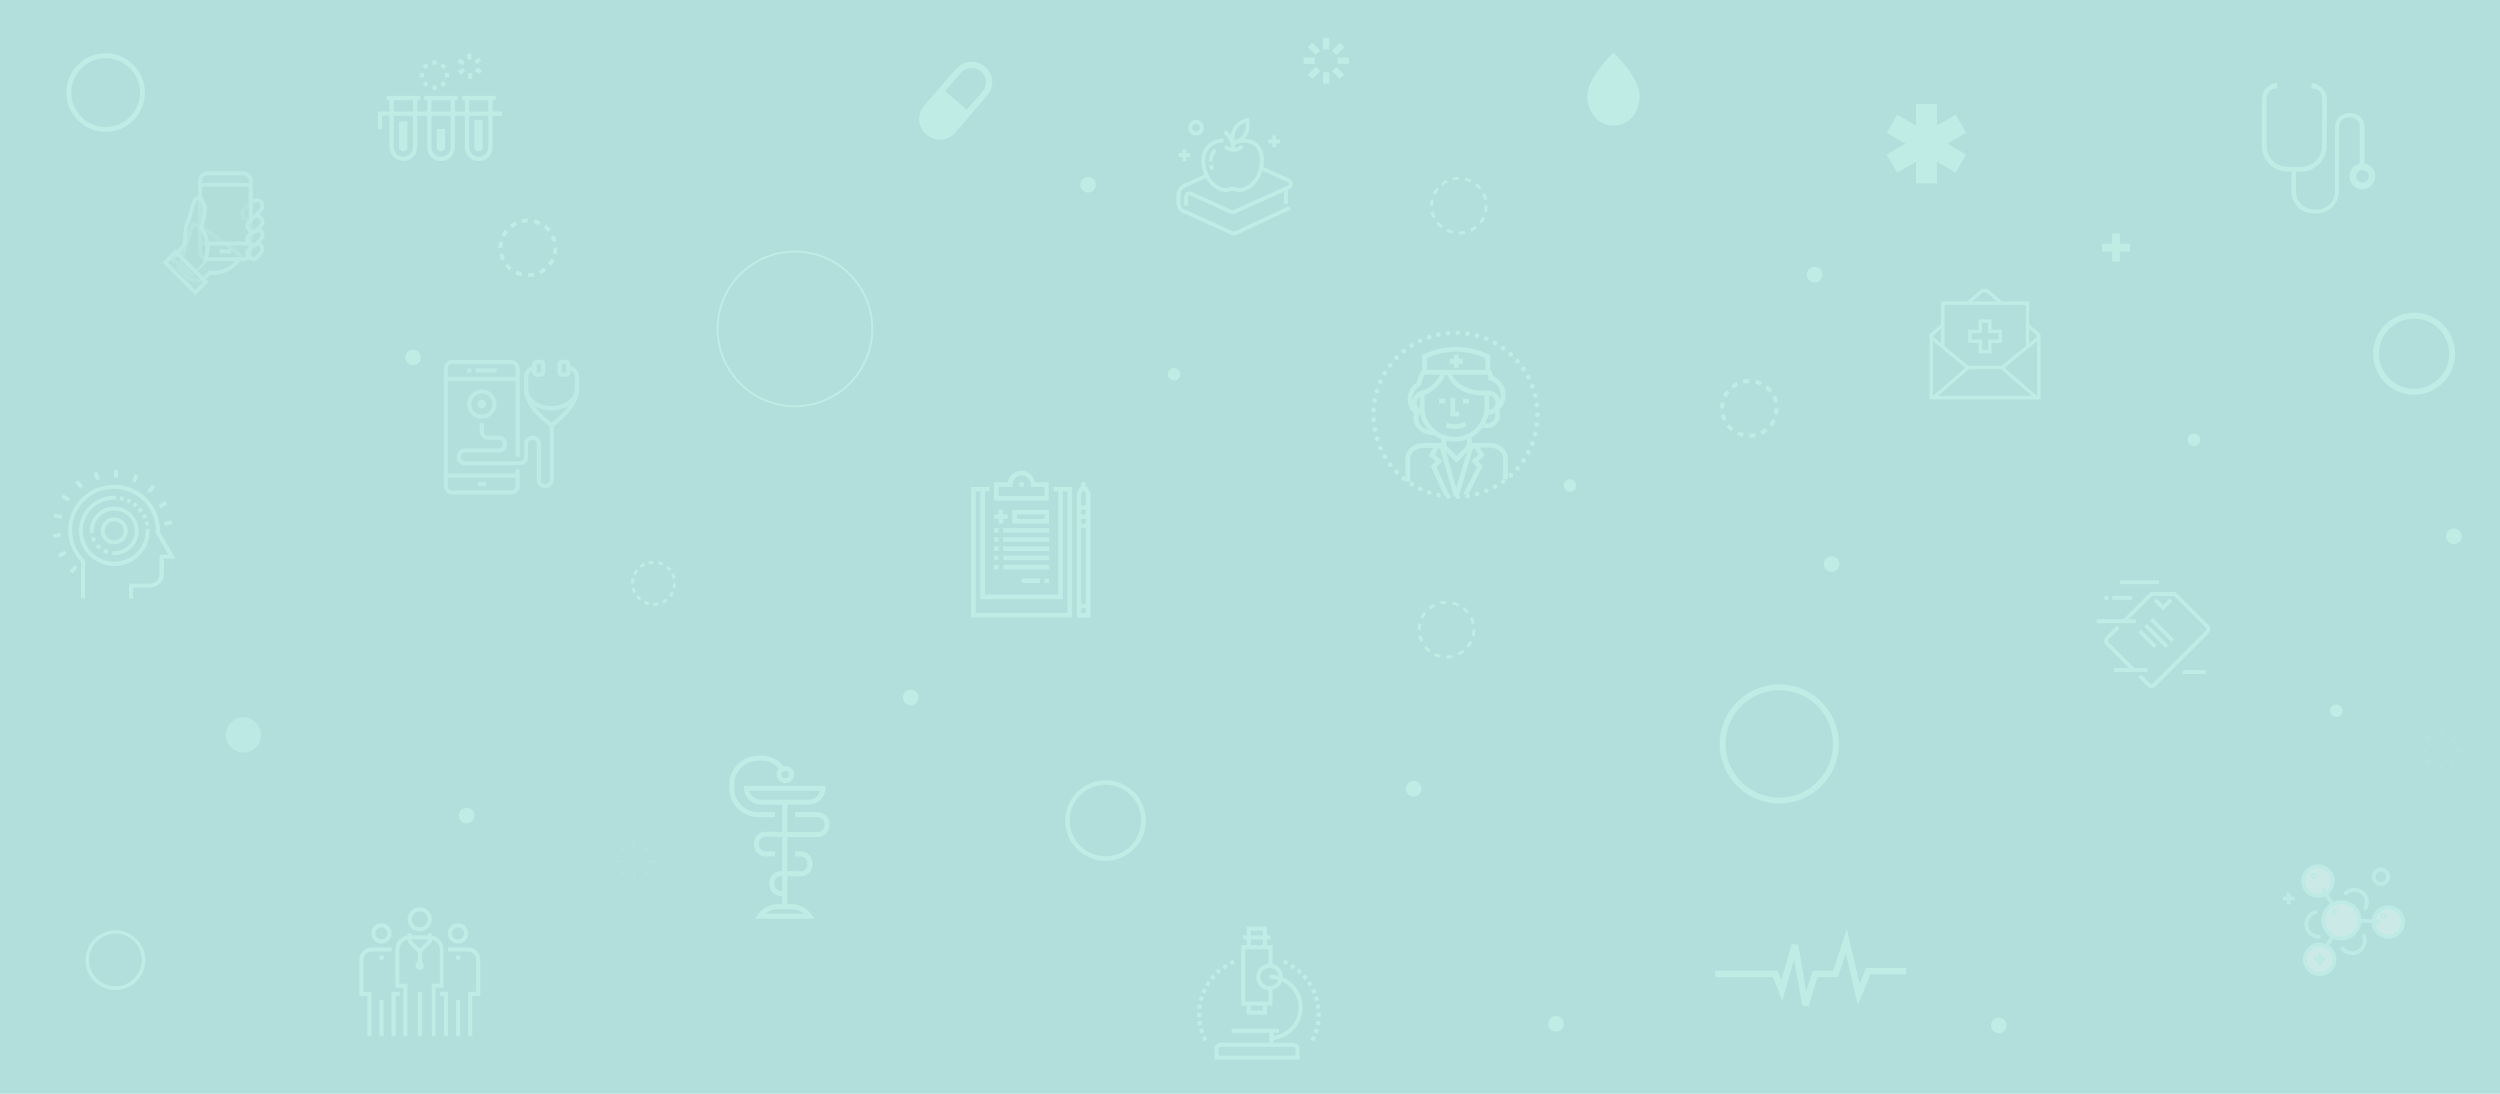 <?xml version="1.0" encoding="utf-8"?>
<!-- Generator: Adobe Illustrator 21.0.2, SVG Export Plug-In . SVG Version: 6.00 Build 0)  -->
<svg version="1.1" id="Layer_1" xmlns="http://www.w3.org/2000/svg" xmlns:xlink="http://www.w3.org/1999/xlink" x="0px" y="0px"
	 viewBox="0 0 1280 560" style="enable-background:new 0 0 1280 560;" xml:space="preserve">
<style type="text/css">
	.st0{fill:none;}
	.st1{fill:#B2DFDB;}
	.st2{fill:#D4FFF8;}
	.st3{fill:url(#);}
	.st4{fill:none;stroke:url(#);stroke-width:2.352;}
	.st5{fill:none;stroke:url(#);stroke-width:2.352;stroke-linejoin:bevel;}
	.st6{opacity:0.4;}
	.st7{fill:none;stroke:#D4FFF8;stroke-width:2.567;}
	.st8{fill:none;stroke:#D4FFF8;stroke-width:2.435;}
	.st9{fill:none;stroke:#D4FFF8;stroke-width:2.435;stroke-linecap:round;stroke-dasharray:0,4.978;}
	.st10{opacity:0.33;}
	.st11{opacity:0.4;fill:#D4FFF8;enable-background:new    ;}
	.st12{opacity:0.3;fill:#D4FFF8;}
	.st13{opacity:0.4;fill:none;stroke:#D4FFF8;}
	.st14{fill:none;stroke:#D4FFF8;stroke-width:1.75;stroke-linejoin:round;}
	.st15{fill:none;stroke:#D4FFF8;stroke-width:1.75;}
	.st16{fill:none;stroke:#D4FFF8;stroke-width:2;stroke-miterlimit:10;}
	.st17{fill:#FFFFFF;stroke:#D4FFF8;stroke-miterlimit:10;}
	.st18{fill:none;stroke:#D4FFF8;stroke-width:2;stroke-linecap:round;stroke-miterlimit:10;}
	.st19{fill:#FFFFFF;stroke:#000000;stroke-miterlimit:10;}
	.st20{fill:none;stroke:#D4FFF8;stroke-miterlimit:10;}
	.st21{opacity:0.3;}
	.st22{fill:url(#SVGID_1_);stroke:#D4FFF8;stroke-miterlimit:10;}
	.st23{fill:url(#SVGID_2_);stroke:#D4FFF8;stroke-width:2;stroke-miterlimit:10;}
	.st24{fill:url(#SVGID_3_);stroke:#D4FFF8;stroke-miterlimit:10;}
	.st25{fill:url(#SVGID_4_);stroke:#D4FFF8;stroke-width:2;stroke-miterlimit:10;}
	.st26{fill:url(#SVGID_5_);stroke:#D4FFF8;stroke-miterlimit:10;}
	.st27{fill:url(#SVGID_6_);stroke:#D4FFF8;stroke-width:2;stroke-miterlimit:10;}
	.st28{fill:url(#SVGID_7_);stroke:#D4FFF8;stroke-miterlimit:10;}
	.st29{fill:url(#SVGID_8_);stroke:#D4FFF8;stroke-width:2;stroke-miterlimit:10;}
	.st30{fill:url(#SVGID_9_);stroke:#D4FFF8;stroke-miterlimit:10;}
	.st31{fill:url(#SVGID_10_);stroke:#D4FFF8;stroke-width:2;stroke-miterlimit:10;}
	.st32{fill:url(#SVGID_11_);stroke:#D4FFF8;stroke-miterlimit:10;}
	.st33{fill:url(#SVGID_12_);stroke:#D4FFF8;stroke-width:2;stroke-miterlimit:10;}
	.st34{fill:url(#SVGID_13_);stroke:#D4FFF8;stroke-miterlimit:10;}
	.st35{fill:url(#SVGID_14_);stroke:#D4FFF8;stroke-width:2;stroke-miterlimit:10;}
	.st36{fill:url(#SVGID_15_);stroke:#D4FFF8;stroke-miterlimit:10;}
	.st37{fill:url(#SVGID_16_);stroke:#D4FFF8;stroke-width:2;stroke-miterlimit:10;}
	.st38{fill:url(#SVGID_17_);stroke:#D4FFF8;stroke-miterlimit:10;}
	.st39{fill:url(#SVGID_18_);stroke:#D4FFF8;stroke-width:2;stroke-miterlimit:10;}
	.st40{fill:url(#SVGID_19_);stroke:#D4FFF8;stroke-width:2;stroke-miterlimit:10;}
</style>
<pattern  y="560" width="57" height="57" patternUnits="userSpaceOnUse" id="New_Pattern_Swatch_10" viewBox="0 -57 57 57" style="overflow:visible;">
	<g>
		<rect y="-57" class="st0" width="57" height="57"/>
		<g>
			<rect y="-57" class="st0" width="57" height="57"/>
			<rect y="-57" class="st1" width="57" height="57"/>
		</g>
	</g>
</pattern>
<g id="Layer_1_1_">
	<rect class="st1" width="1281.1" height="560"/>
	<g class="st6">
		<g>
			<g>
				<polygon class="st2" points="548.9,316.2 497.2,316.2 497.2,249.3 506.6,249.3 506.6,251.6 499.6,251.6 499.6,313.8 
					546.5,313.8 546.5,251.6 539.5,251.6 539.5,249.3 548.9,249.3 				"/>
			</g>
			<g>
				<path class="st2" d="M537.1,256.3h-28.2v-9.4h7.1c0.6-3.3,3.5-5.9,6.9-5.9c3.5,0,6.4,2.5,6.9,5.9h7.1v9.4H537.1z M511.3,254
					h23.5v-4.7h-7v-1.2c0-2.6-2.1-4.7-4.7-4.7c-2.6,0-4.7,2.1-4.7,4.7v1.2h-7L511.3,254L511.3,254z"/>
			</g>
			<g>
				<rect x="521.9" y="246.9" class="st2" width="2.3" height="2.3"/>
			</g>
			<g>
				<polygon class="st2" points="544.2,306.8 501.9,306.8 501.9,250.4 504.3,250.4 504.3,304.4 541.8,304.4 541.8,250.4 
					544.2,250.4 				"/>
			</g>
			<g>
				<g>
					<rect x="511.3" y="261" class="st2" width="2.3" height="7"/>
				</g>
				<g>
					<rect x="509" y="263.4" class="st2" width="7" height="2.3"/>
				</g>
			</g>
			<g>
				<g>
					<rect x="509" y="270.4" class="st2" width="2.3" height="2.3"/>
				</g>
				<g>
					<rect x="513.7" y="270.4" class="st2" width="23.5" height="2.3"/>
				</g>
				<g>
					<rect x="509" y="275.1" class="st2" width="2.3" height="2.3"/>
				</g>
				<g>
					<rect x="513.7" y="275.1" class="st2" width="23.5" height="2.3"/>
				</g>
				<g>
					<rect x="509" y="279.8" class="st2" width="2.3" height="2.3"/>
				</g>
				<g>
					<rect x="513.7" y="279.8" class="st2" width="23.5" height="2.3"/>
				</g>
				<g>
					<rect x="509" y="284.5" class="st2" width="2.3" height="2.3"/>
				</g>
				<g>
					<rect x="513.7" y="284.5" class="st2" width="23.5" height="2.3"/>
				</g>
				<g>
					<rect x="509" y="289.2" class="st2" width="2.3" height="2.3"/>
				</g>
				<g>
					<rect x="513.7" y="289.2" class="st2" width="23.5" height="2.3"/>
				</g>
			</g>
			<g>
				<rect x="534.8" y="296.2" class="st2" width="2.3" height="2.3"/>
			</g>
			<g>
				<rect x="523.1" y="296.2" class="st2" width="9.4" height="2.3"/>
			</g>
			<g>
				<path class="st2" d="M537.1,268.1h-18.8v-7h18.8V268.1z M520.7,265.7h14.1v-2.3h-14.1V265.7z"/>
			</g>
		</g>
		<g>
			<g>
				<path class="st2" d="M558.3,316.2h-7v-63.7l1.6-3.2h3.8l1.6,3.2V316.2z M553.6,313.8h2.3V253l-0.7-1.5h-0.9l-0.7,1.5
					L553.6,313.8L553.6,313.8z"/>
			</g>
			<g>
				<rect x="553.6" y="246.9" class="st2" width="2.3" height="3.5"/>
			</g>
			<g>
				<rect x="552.4" y="258.7" class="st2" width="4.7" height="2.3"/>
			</g>
			<g>
				<rect x="552.4" y="263.4" class="st2" width="4.7" height="2.3"/>
			</g>
			<g>
				<rect x="552.4" y="268.1" class="st2" width="4.7" height="2.3"/>
			</g>
			<g>
				<rect x="552.4" y="309.1" class="st2" width="4.7" height="2.3"/>
			</g>
		</g>
	</g>
	<g class="st6">
		<path class="st7" d="M407.1,437.2h2.9c2.6,0,4.7,2.1,4.7,4.7v0.8c0,2.6-2.1,4.7-4.7,4.7h-5.5"/>
		<path class="st7" d="M396.8,437.2H392c-2.6,0-4.7-2.1-4.7-4.7v-0.7c0-2.6,2.1-4.7,4.7-4.7h5.5"/>
		<path class="st7" d="M396.8,417.1h-8.5c-7.5,0-13.6-6-13.6-13.4v-2.2c0-7.4,6.1-13.3,13.6-13.3h1.3"/>
		<path class="st7" d="M389.7,388.1h-0.1c4.5,0,8.6,2.2,11,5.6"/>
		<line class="st7" x1="401.8" y1="464.5" x2="401.8" y2="411"/>
		<path class="st7" d="M382.2,403.6c0.1,3.9,3.3,7.1,7.2,7.1h24.8c3.9,0,7-3.1,7.2-7.1H382.2z"/>
		<path class="st7" d="M402,457.5h-2.1c-2.6,0-4.7-2.1-4.7-4.7V452c0-2.6,2.1-4.7,4.7-4.7h5.5"/>
		<path class="st7" d="M407.1,417.1h11.5c2.6,0,4.8,2.1,4.8,4.7v0.8c0,2.6-2.1,4.7-4.8,4.7H396"/>
		<ellipse class="st7" cx="402.1" cy="396.6" rx="3.2" ry="3.1"/>
		<path class="st7" d="M389,469.1h25.6c-2.1-2.9-5.6-4.9-9.5-4.9h-6.6C394.6,464.1,391.1,466.1,389,469.1z"/>
	</g>
	<g class="st6">
		<g>
			<path class="st8" d="M752.6,228H763c4.3,0,7.8,3.1,7.8,6.8v10.6"/>
			<path class="st8" d="M720.8,246.5v-11.6c0-3.8,3.5-6.8,7.8-6.8H739"/>
			<polyline class="st8" points="752.3,223.2 752.3,228.4 745.8,235.3 739.2,228.4 739.2,223.2 			"/>
			<path class="st8" d="M729.2,189.8c-1.4,2-2.3,4.3-2.8,6.8c-2.7,1.6-4.5,4.5-4.5,7.7c0,2.9,1.4,5.5,3.6,7.1
				c-0.4,0.8-0.6,1.8-0.6,2.7c0,4.1,4,7.5,8.9,7.5c0.4,0,0.8,0,1.2-0.1"/>
			<path class="st8" d="M758.8,217.4c0.8,0.4,1.6,0.6,2.5,0.6c3,0,5.5-2.4,5.5-5.4c0-1.2-0.1-2.1-0.8-3c2.3-1.6,3.6-4.5,3.6-7.5
				c0-3.9-2.6-7.3-6.2-8.5c0.1-0.2-0.3-2.2-1.3-3.8"/>
			<path class="st8" d="M760.2,201.5c0.5-0.2,1.1-0.3,1.7-0.3c2.8,0,5,2.2,5,5s-2.3,5-5,5"/>
			<path class="st8" d="M729.2,211.2c-2.8,0-5-2.2-5-5s2.3-5,5-5"/>
			<path class="st8" d="M761.3,200.9v7.6c0,9-7.4,16.4-16.6,16.4l0,0c-9.1,0-16.6-7.3-16.6-16.4v-7.6"/>
			<path class="st8" d="M740.5,217.6c3.3,1.3,6.9,1,9.9-0.5"/>
			<path class="st8" d="M739.2,190.6c-1.4,4-4.3,7.5-8.4,9.6c-1.1,0.6-1.9,0.9-3.2,1.4"/>
			<path class="st8" d="M761.5,201.3c-7.1,0.4-15.8-1.9-19.2-9.2l-0.8-1.8"/>
			<line class="st8" x1="740" y1="205.4" x2="736.8" y2="205.4"/>
			<line class="st8" x1="752.1" y1="205.4" x2="749" y2="205.4"/>
			<polyline class="st8" points="747.1,212 743.8,212 743.8,203.7 			"/>
			<path class="st8" d="M761.7,190.6c-10.8,0-21.5,0-32.3,0c0-2.7,0-5.3,0-8c10.2-5,22.1-5,32.3,0
				C761.7,185.3,761.7,188,761.7,190.6z"/>
			<g>
				<g>
					<line class="st8" x1="745.6" y1="181.6" x2="745.6" y2="188.3"/>
					<line class="st8" x1="749" y1="185" x2="742.2" y2="185"/>
				</g>
			</g>
			<g>
				<polyline class="st8" points="745.6,254.1 738.2,228.4 735.8,228.4 733.1,233 736.7,236.1 734,238.9 740.7,253.5 				"/>
				<polyline class="st8" points="745.6,254.1 753.3,228.4 755.8,228.4 758.6,233 755,236.1 757.7,238.9 750.3,253.5 				"/>
			</g>
		</g>
		<g>
			<circle class="st9" cx="745.2" cy="212.4" r="42"/>
		</g>
	</g>
	<g class="st10">
		<g>
			<rect x="244.6" y="246.7" class="st2" width="4.3" height="2.2"/>
		</g>
		<g>
			<rect x="239.2" y="188.6" class="st2" width="2.2" height="2.2"/>
		</g>
		<g>
			<rect x="243.5" y="188.6" class="st2" width="10.8" height="2.2"/>
		</g>
		<g>
			<rect x="228.4" y="192.9" class="st2" width="36.6" height="2.2"/>
		</g>
		<g>
			<rect x="228.4" y="242.4" class="st2" width="36.6" height="2.2"/>
		</g>
		<g>
			<path class="st2" d="M261.8,253.2h-30.2c-2.4,0-4.3-1.9-4.3-4.3v-60.3c0-2.4,1.9-4.3,4.3-4.3h30.2c2.4,0,4.3,1.9,4.3,4.3v45.3
				h-2.2v-45.3c0-1.2-1-2.2-2.2-2.2h-30.2c-1.2,0-2.2,1-2.2,2.2v60.3c0,1.2,1,2.2,2.2,2.2h30.2c1.2,0,2.2-1,2.2-2.2v-8.6h2.2v8.6
				C266.1,251.3,264.2,253.2,261.8,253.2z"/>
		</g>
		<g>
			<path class="st2" d="M282.3,218.7c-0.2,0-0.4-0.1-0.6-0.2c-0.5-0.4-13.4-9.1-13.4-19.2v-6.5c0-3,2.4-5.4,5.4-5.4v2.2
				c-1.8,0-3.2,1.4-3.2,3.2v6.5c0,7.9,9.4,15.2,11.9,17c2.5-1.8,11.9-9.1,11.9-17v-6.5c0-1.8-1.4-3.2-3.2-3.2v-2.2
				c3,0,5.4,2.4,5.4,5.4v6.5c0,10.2-12.9,18.8-13.4,19.2C282.7,218.7,282.5,218.7,282.3,218.7z"/>
		</g>
		<g>
			<path class="st2" d="M276.9,192.9h-2.2c-1.2,0-2.2-1-2.2-2.2v-4.3c0-1.2,1-2.2,2.2-2.2h2.2c1.2,0,2.2,1,2.2,2.2v4.3
				C279.1,191.9,278.1,192.9,276.9,192.9z M274.8,186.4v4.3h2.2v-4.3H274.8z"/>
		</g>
		<g>
			<path class="st2" d="M289.8,192.9h-2.2c-1.2,0-2.2-1-2.2-2.2v-4.3c0-1.2,1-2.2,2.2-2.2h2.2c1.2,0,2.2,1,2.2,2.2v4.3
				C292,191.9,291,192.9,289.8,192.9z M287.7,186.4v4.3h2.2v-4.3H287.7z"/>
		</g>
		<g>
			<path class="st2" d="M282.3,210.1c-7.7,0-14-4.8-14-10.8h2.2c0,4.8,5.3,8.6,11.9,8.6c6.5,0,11.9-3.9,11.9-8.6h2.2
				C296.3,205.3,290,210.1,282.3,210.1z"/>
		</g>
		<g>
			<g>
				<path class="st2" d="M246.7,214.4c-4.2,0-7.5-3.4-7.5-7.5s3.4-7.5,7.5-7.5c4.2,0,7.5,3.4,7.5,7.5S250.9,214.4,246.7,214.4z
					 M246.7,201.5c-3,0-5.4,2.4-5.4,5.4s2.4,5.4,5.4,5.4s5.4-2.4,5.4-5.4S249.7,201.5,246.7,201.5z"/>
			</g>
			<g>
				<circle class="st2" cx="246.7" cy="206.9" r="2.2"/>
			</g>
		</g>
		<g>
			<path class="st2" d="M279.1,250c-2.4,0-4.3-1.9-4.3-4.3v-18.3c0-1.2-1-2.2-2.2-2.2c-1.2,0-2.2,1-2.2,2.2v6.5
				c0,2.4-1.9,4.3-4.3,4.3h-28c-2.4,0-4.3-1.9-4.3-4.3c0-2.4,1.9-4.3,4.3-4.3h17.2c1.2,0,2.2-1,2.2-2.2s-1-2.2-2.2-2.2h-5.4
				c-2.4,0-4.3-1.9-4.3-4.3v-4.3h2.2v4.3c0,1.2,1,2.2,2.2,2.2h5.4c2.4,0,4.3,1.9,4.3,4.3c0,2.4-1.9,4.3-4.3,4.3h-17.2
				c-1.2,0-2.2,1-2.2,2.2s1,2.2,2.2,2.2h28c1.2,0,2.2-1,2.2-2.2v-6.5c0-2.4,1.9-4.3,4.3-4.3s4.3,1.9,4.3,4.3v18.3
				c0,1.2,1,2.2,2.2,2.2c1.2,0,2.2-1,2.2-2.2v-28h2.2v28C283.4,248,281.4,250,279.1,250z"/>
		</g>
	</g>
	<rect x="1257.3" y="384" class="st11" width="2.8" height="0.2"/>
	<circle class="st12" cx="124.6" cy="376.3" r="9"/>
	<circle class="st13" cx="407" cy="168.4" r="39.6"/>
	<rect x="1239.9" y="384" class="st11" width="2.8" height="0.2"/>
	<rect x="1249.9" y="374" class="st11" width="0.2" height="2.8"/>
	<rect x="1249.9" y="391.5" class="st11" width="0.2" height="2.8"/>
	
		<rect x="1256" y="389" transform="matrix(0.707 -0.707 0.707 0.707 91.88 1002.518)" class="st11" width="0.2" height="2.8"/>
	
		<rect x="1243.7" y="376.6" transform="matrix(0.707 -0.707 0.707 0.707 97.03 990.194)" class="st11" width="0.2" height="2.8"/>
	
		<rect x="1254.8" y="377.9" transform="matrix(0.707 -0.707 0.707 0.707 100.724 999.162)" class="st11" width="2.8" height="0.2"/>
	
		<rect x="1242.3" y="390.2" transform="matrix(0.707 -0.707 0.707 0.707 88.24 993.604)" class="st11" width="2.8" height="0.2"/>
	<rect x="684.8" y="29.5" class="st11" width="5.8" height="3.2"/>
	<rect x="667.4" y="29.5" class="st11" width="5.8" height="3.2"/>
	<rect x="677.4" y="19.5" class="st11" width="3.2" height="5.8"/>
	<rect x="677.4" y="37" class="st11" width="3.2" height="5.8"/>
	<polygon class="st11" points="682,36.4 686,40.5 688.3,38.2 684.3,34.2 	"/>
	<polygon class="st11" points="669.6,24.1 673.7,28.2 676,25.9 671.9,21.8 	"/>
	<polygon class="st11" points="688.3,24.1 686,21.8 682,25.9 684.3,28.2 	"/>
	<polygon class="st11" points="669.6,38.2 671.9,40.5 676,36.4 673.7,34.2 	"/>
	<path class="st11" d="M911,350.4c-16.8,0-30.5,13.7-30.5,30.5s13.7,30.5,30.5,30.5s30.5-13.7,30.5-30.5S927.8,350.4,911,350.4z
		 M911,408.4c-15.2,0-27.5-12.3-27.5-27.5s12.3-27.5,27.5-27.5s27.5,12.3,27.5,27.5S926.1,408.4,911,408.4z"/>
	<path class="st11" d="M54.1,67.5c11.1,0,20.1-9,20.1-20.1s-9-20.1-20.1-20.1C43,27.2,34,36.3,34,47.4S43,67.5,54.1,67.5z
		 M54.1,29.8c9.7,0,17.6,7.9,17.6,17.6S63.8,65,54.1,65s-17.6-7.9-17.6-17.6S44.4,29.8,54.1,29.8z"/>
	<path class="st11" d="M1236,160.1c-11.6,0-21,9.4-21,21s9.4,21,21,21s21-9.4,21-21S1247.6,160.1,1236,160.1z M1236,199.1
		c-9.9,0-18-8.1-18-18s8.1-18,18-18s18,8.1,18,18S1245.9,199.1,1236,199.1z"/>
	<path class="st11" d="M566,399.5c-11.4,0-20.6,9.3-20.6,20.7c0,11.4,9.3,20.6,20.6,20.6c11.4,0,20.7-9.3,20.7-20.6
		C586.7,408.7,577.4,399.5,566,399.5z M566,438.4c-10.1,0-18.3-8.2-18.3-18.3s8.2-18.3,18.3-18.3s18.3,8.2,18.3,18.3
		S576.1,438.4,566,438.4z"/>
	<path class="st11" d="M59.1,476.3c-8.4,0-15.3,6.8-15.3,15.3s6.8,15.3,15.3,15.3c8.4,0,15.3-6.8,15.3-15.3S67.5,476.3,59.1,476.3z
		 M59.1,505c-7.4,0-13.5-6.1-13.5-13.5s6-13.5,13.5-13.5s13.5,6.1,13.5,13.5S66.5,505,59.1,505z"/>
	<g>
		<path class="st11" d="M736.6,113.5l-1.2,1c0.7,0.9,1.5,1.6,2.3,2.3l1-1.2C738,115,737.3,114.3,736.6,113.5z"/>
		<path class="st11" d="M740.6,118.6c1,0.5,2.1,0.8,3.1,1.1l0.3-1.5c-1-0.2-1.9-0.5-2.8-1L740.6,118.6z"/>
		<path class="st11" d="M743.6,90.9l0.4,1.5c1-0.2,1.9-0.3,2.9-0.3v-1.6C745.8,90.5,744.7,90.6,743.6,90.9z"/>
		<path class="st11" d="M732.2,105.3L732.2,105.3h1.6c0-1,0.1-2,0.3-2.9l-1.5-0.3C732.3,103.1,732.2,104.2,732.2,105.3z"/>
		<path class="st11" d="M732.5,108.6c0.2,1.1,0.6,2.1,1.1,3.1l1.4-0.7c-0.4-0.9-0.8-1.8-1-2.8L732.5,108.6z"/>
		<path class="st11" d="M736.6,97.1l-1.2-1c-0.7,0.9-1.3,1.8-1.8,2.8l1.4,0.7C735.5,98.7,736,97.9,736.6,97.1z"/>
		<path class="st11" d="M740.5,92c-1,0.5-1.9,1.1-2.8,1.8l1,1.2c0.8-0.6,1.6-1.2,2.5-1.6L740.5,92z"/>
		<path class="st11" d="M761.4,102c-0.2-1.1-0.6-2.1-1.1-3.1l-1.4,0.7c0.4,0.9,0.8,1.8,1,2.8L761.4,102z"/>
		<path class="st11" d="M759.8,108.2l1.5,0.4c0.2-1.1,0.4-2.2,0.4-3.3v-0.1l-1.6,0.1C760.2,106.3,760,107.3,759.8,108.2z"/>
		<path class="st11" d="M747,118.5v1.6c1.1,0,2.2-0.1,3.3-0.4l-0.4-1.5C748.9,118.4,748,118.5,747,118.5z"/>
		<path class="st11" d="M757.3,113.5l1.2,1c0.7-0.9,1.3-1.8,1.8-2.8l-1.4-0.7C758.4,111.9,757.9,112.8,757.3,113.5z"/>
		<path class="st11" d="M750.2,90.9l-0.3,1.5c1,0.2,1.9,0.5,2.8,1l0.7-1.4C752.3,91.5,751.3,91.1,750.2,90.9z"/>
		<path class="st11" d="M756.1,93.7l-1,1.2c0.8,0.6,1.5,1.3,2.1,2.1l1.2-1C757.8,95.2,757,94.4,756.1,93.7z"/>
		<path class="st11" d="M752.7,117.2l0.7,1.4c1-0.5,1.9-1.1,2.8-1.8l-1-1.2C754.4,116.2,753.6,116.8,752.7,117.2z"/>
	</g>
	<g>
		<path class="st11" d="M910.3,205.7c-0.3-1.1-0.6-2.2-1.1-3.2l-1.8,0.9c0.4,0.9,0.8,1.8,1,2.7L910.3,205.7z"/>
		<path class="st11" d="M885.5,217.2l-1.6,1.2c0.7,0.9,1.5,1.7,2.4,2.4l1.2-1.6C886.8,218.6,886.1,217.9,885.5,217.2z"/>
		<path class="st11" d="M905.8,217.2l1.6,1.2c0.7-0.9,1.3-1.8,1.8-2.8l-1.8-0.9C907,215.6,906.4,216.4,905.8,217.2z"/>
		<path class="st11" d="M890,197.4l-0.9-1.8c-1,0.5-2,1.1-2.8,1.8l1.3,1.6C888.3,198.3,889.1,197.8,890,197.4z"/>
		<path class="st11" d="M905,197.3l-1.2,1.6c0.8,0.6,1.5,1.3,2.1,2.1l1.6-1.3C906.6,198.8,905.8,198,905,197.3z"/>
		<path class="st11" d="M880.7,209.1L880.7,209.1h2c0-1,0.1-1.9,0.3-2.9l-2-0.4C880.8,206.8,880.7,208,880.7,209.1z"/>
		<path class="st11" d="M883,212l-1.9,0.4c0.3,1.1,0.6,2.2,1.1,3.2l1.8-0.9C883.5,213.9,883.2,212.9,883,212z"/>
		<path class="st11" d="M899,194.4l-0.4,2c0.9,0.2,1.9,0.5,2.7,1l0.9-1.8C901.1,195.1,900,194.7,899,194.4z"/>
		<path class="st11" d="M889.2,222.6c1,0.5,2.1,0.9,3.2,1.1l0.4-2c-0.9-0.2-1.9-0.5-2.7-1L889.2,222.6z"/>
		<path class="st11" d="M895.7,222.1v2c1.1,0,2.2-0.1,3.3-0.4l-0.4-2C897.6,222,896.7,222.1,895.7,222.1z"/>
		<path class="st11" d="M892.3,194.5l0.4,1.9c0.9-0.2,1.9-0.3,2.9-0.3v-2C894.5,194.1,893.4,194.2,892.3,194.5z"/>
		<path class="st11" d="M901.3,220.8l0.9,1.8c1-0.5,2-1.1,2.8-1.8l-1.2-1.6C903,219.8,902.2,220.4,901.3,220.8z"/>
		<path class="st11" d="M885.5,201l-1.6-1.2c-0.7,0.9-1.3,1.8-1.8,2.8l1.8,0.9C884.4,202.6,884.9,201.8,885.5,201z"/>
		<path class="st11" d="M908.3,212l2,0.4c0.2-1.1,0.4-2.2,0.4-3.3V209l-2,0.1C908.7,210,908.5,211,908.3,212z"/>
	</g>
	<g>
		<path class="st11" d="M345.9,296c-0.2-0.8-0.5-1.7-0.8-2.5l-1.4,0.7c0.3,0.7,0.6,1.4,0.8,2.1L345.9,296z"/>
		<path class="st11" d="M326.8,304.9l-1.2,0.9c0.5,0.7,1.2,1.3,1.8,1.8l0.9-1.2C327.8,306,327.3,305.4,326.8,304.9z"/>
		<path class="st11" d="M342.4,304.9l1.2,0.9c0.5-0.7,1-1.4,1.4-2.2l-1.4-0.7C343.3,303.6,342.9,304.3,342.4,304.9z"/>
		<path class="st11" d="M330.3,289.6l-0.7-1.4c-0.8,0.4-1.5,0.8-2.2,1.4l1,1.2C328.9,290.3,329.6,289.9,330.3,289.6z"/>
		<path class="st11" d="M341.8,289.6l-0.9,1.2c0.6,0.5,1.2,1,1.6,1.6l1.2-1C343,290.7,342.4,290.1,341.8,289.6z"/>
		<path class="st11" d="M323.1,298.6L323.1,298.6h1.5c0-0.8,0.1-1.5,0.2-2.2l-1.5-0.3C323.2,296.9,323.1,297.8,323.1,298.6z"/>
		<path class="st11" d="M324.9,300.9l-1.5,0.3c0.2,0.8,0.5,1.7,0.8,2.5l1.4-0.7C325.3,302.3,325,301.6,324.9,300.9z"/>
		<path class="st11" d="M337.2,287.3l-0.3,1.5c0.7,0.2,1.5,0.4,2.1,0.8l0.7-1.4C338.8,287.9,338,287.6,337.2,287.3z"/>
		<path class="st11" d="M329.6,309c0.8,0.4,1.6,0.7,2.5,0.8l0.3-1.5c-0.7-0.2-1.5-0.4-2.1-0.8L329.6,309z"/>
		<path class="st11" d="M334.6,308.7v1.5c0.8,0,1.7-0.1,2.5-0.3l-0.3-1.5C336.1,308.6,335.4,308.7,334.6,308.7z"/>
		<path class="st11" d="M332,287.4l0.3,1.5c0.7-0.2,1.5-0.2,2.2-0.2v-1.5C333.7,287.1,332.9,287.2,332,287.4z"/>
		<path class="st11" d="M339,307.7l0.7,1.4c0.8-0.4,1.5-0.8,2.2-1.4l-0.9-1.2C340.3,306.9,339.6,307.3,339,307.7z"/>
		<path class="st11" d="M326.8,292.4l-1.2-0.9c-0.5,0.7-1,1.4-1.4,2.2l1.4,0.7C325.9,293.6,326.3,293,326.8,292.4z"/>
		<path class="st11" d="M344.3,300.9l1.5,0.3c0.2-0.8,0.3-1.7,0.3-2.5v-0.1l-1.5,0.1C344.7,299.3,344.5,300.1,344.3,300.9z"/>
	</g>
	<path class="st11" d="M749.8,310.8l-1,1.2c0.8,0.6,1.5,1.3,2.1,2.1l1.2-1C751.4,312.3,750.6,311.5,749.8,310.8z"/>
	<path class="st11" d="M753.5,325.3l1.5,0.4c0.2-1.1,0.4-2.2,0.4-3.3v-0.1l-1.6,0.1C753.8,323.4,753.7,324.4,753.5,325.3z"/>
	<path class="st11" d="M750.9,330.6l1.2,1c0.7-0.9,1.3-1.8,1.8-2.8l-1.4-0.7C752.1,329,751.5,329.9,750.9,330.6z"/>
	<path class="st11" d="M727.7,319.5l-1.5-0.3c-0.2,1.1-0.4,2.2-0.4,3.3l0,0h1.6C727.4,321.4,727.5,320.4,727.7,319.5z"/>
	<path class="st11" d="M730.2,314.2l-1.2-1c-0.7,0.9-1.3,1.8-1.8,2.8l1.4,0.7C729.1,315.8,729.6,315,730.2,314.2z"/>
	<path class="st11" d="M734.8,310.5l-0.7-1.4c-1,0.5-1.9,1.1-2.8,1.8l1,1.2C733.1,311.5,733.9,311,734.8,310.5z"/>
	<path class="st11" d="M755,319.1c-0.2-1.1-0.6-2.1-1.1-3.1l-1.4,0.7c0.4,0.9,0.8,1.8,1,2.8L755,319.1z"/>
	<path class="st11" d="M740.6,335.6v1.6c1.1,0,2.2-0.1,3.3-0.4l-0.4-1.5C742.6,335.5,741.6,335.6,740.6,335.6z"/>
	<path class="st11" d="M730.3,330.7l-1.2,1c0.7,0.9,1.5,1.6,2.3,2.3l1-1.2C731.6,332.1,730.9,331.4,730.3,330.7z"/>
	<path class="st11" d="M746.3,334.3l0.7,1.4c1-0.5,1.9-1.1,2.8-1.8l-1-1.2C748,333.3,747.2,333.9,746.3,334.3z"/>
	<path class="st11" d="M734.2,335.7c1,0.5,2,0.8,3.1,1.1l0.3-1.5c-1-0.2-1.9-0.5-2.8-1L734.2,335.7z"/>
	<path class="st11" d="M737.3,308l0.4,1.5c1-0.2,1.9-0.3,2.9-0.3v-1.6C739.4,307.6,738.3,307.8,737.3,308z"/>
	<path class="st11" d="M743.8,308l-0.3,1.5c1,0.2,1.9,0.5,2.8,1l0.7-1.4C746,308.6,744.9,308.2,743.8,308z"/>
	<path class="st11" d="M726.2,325.7c0.2,1.1,0.6,2.1,1.1,3.1l1.4-0.7c-0.4-0.9-0.8-1.8-1-2.8L726.2,325.7z"/>
	<g>
		<path class="st11" d="M260.1,135l-1.6,1.2c0.7,0.9,1.5,1.7,2.4,2.4l1.2-1.6C261.4,136.5,260.8,135.8,260.1,135z"/>
		<path class="st11" d="M270.3,139.9v2c1.1,0,2.2-0.1,3.3-0.4l-0.4-2C272.3,139.8,271.3,139.9,270.3,139.9z"/>
		<path class="st11" d="M263.8,140.4c1,0.5,2.1,0.9,3.2,1.1l0.4-2c-0.9-0.2-1.9-0.5-2.7-1L263.8,140.4z"/>
		<path class="st11" d="M257.6,129.8l-1.9,0.4c0.3,1.1,0.6,2.2,1.1,3.2l1.8-0.9C258.2,131.7,257.8,130.8,257.6,129.8z"/>
		<path class="st11" d="M266.9,112.3l0.4,1.9c0.9-0.2,1.9-0.3,2.9-0.3v-2C269.1,111.9,268,112,266.9,112.3z"/>
		<path class="st11" d="M262.2,116.8c0.8-0.6,1.6-1.1,2.5-1.6l-0.9-1.8c-1,0.5-2,1.1-2.8,1.8L262.2,116.8z"/>
		<path class="st11" d="M275.9,138.6l0.9,1.8c1-0.5,2-1.1,2.8-1.8l-1.2-1.6C277.6,137.7,276.8,138.2,275.9,138.6z"/>
		<path class="st11" d="M258.6,121.3c0.4-0.9,0.9-1.7,1.5-2.5l-1.6-1.2c-0.7,0.9-1.3,1.8-1.8,2.8L258.6,121.3z"/>
		<path class="st11" d="M257.6,124l-2-0.4c-0.2,1.1-0.4,2.2-0.4,3.3l0,0h2C257.3,125.9,257.4,125,257.6,124z"/>
		<path class="st11" d="M273.6,112.3l-0.4,2c0.9,0.2,1.9,0.5,2.7,1l0.9-1.8C275.7,112.9,274.7,112.5,273.6,112.3z"/>
		<path class="st11" d="M279.6,115.1l-1.2,1.6c0.8,0.6,1.5,1.3,2.1,2l1.6-1.3C281.3,116.6,280.5,115.8,279.6,115.1z"/>
		<path class="st11" d="M283,129.8l2,0.4c0.2-1.1,0.4-2.2,0.4-3.3v-0.1l-2,0.1C283.3,127.9,283.2,128.8,283,129.8z"/>
		<path class="st11" d="M284.9,123.5c-0.3-1.1-0.6-2.2-1.1-3.2l-1.8,0.9c0.4,0.9,0.8,1.8,1,2.7L284.9,123.5z"/>
		<path class="st11" d="M280.5,135l1.6,1.2c0.7-0.9,1.3-1.8,1.8-2.8l-1.8-0.9C281.6,133.4,281.1,134.2,280.5,135z"/>
	</g>
	<circle class="st11" cx="1196.2" cy="363.9" r="3.2"/>
	<circle class="st11" cx="803.8" cy="248.6" r="3.2"/>
	<circle class="st11" cx="1123.3" cy="225.2" r="3.2"/>
	<circle class="st11" cx="601.1" cy="191.6" r="3.2"/>
	<circle class="st11" cx="1023.4" cy="525" r="4"/>
	<circle class="st11" cx="1256.4" cy="274.6" r="4"/>
	<circle class="st11" cx="929.1" cy="140.6" r="4"/>
	<circle class="st11" cx="557.1" cy="94.6" r="4"/>
	<circle class="st11" cx="723.8" cy="403.8" r="4"/>
	<circle class="st11" cx="211.5" cy="183" r="4"/>
	<circle class="st11" cx="937.8" cy="288.8" r="4"/>
	<circle class="st11" cx="466.3" cy="357.1" r="4"/>
	<circle class="st11" cx="796.7" cy="524.2" r="4"/>
	<circle class="st11" cx="238.9" cy="417.6" r="4"/>
	<rect x="332.4" y="441" class="st11" width="2.8" height="0.2"/>
	<rect x="314.9" y="441" class="st11" width="2.8" height="0.2"/>
	<rect x="324.9" y="431" class="st11" width="0.2" height="2.8"/>
	<rect x="324.9" y="448.4" class="st11" width="0.2" height="2.8"/>
	
		<rect x="331.1" y="445.9" transform="matrix(0.707 -0.707 0.707 0.707 -219.256 365.22)" class="st11" width="0.2" height="2.8"/>
	
		<rect x="318.7" y="433.5" transform="matrix(0.707 -0.707 0.707 0.707 -214.167 352.82)" class="st11" width="0.2" height="2.8"/>
	
		<rect x="329.8" y="434.8" transform="matrix(0.707 -0.707 0.707 0.707 -210.482 361.483)" class="st11" width="2.8" height="0.2"/>
	
		<rect x="317.5" y="447" transform="matrix(0.707 -0.707 0.707 0.707 -222.78 356.354)" class="st11" width="2.8" height="0.2"/>
	<g>
		<path class="st11" d="M206.5,77.5c1.2,0,2.1-1,2.1-2.1V62.1h-4.3v13.3C204.3,76.5,205.3,77.5,206.5,77.5z"/>
		<path class="st11" d="M225.8,77.5c1.2,0,2.1-1,2.1-2.1V66h-4.3v9.4C223.6,76.5,224.6,77.5,225.8,77.5z"/>
		<path class="st11" d="M252.2,75.4V59.3h4.8v-2.2h-4.8v-5.8h1.5v-2.2h-17.2v2.2h1.5v5.8h-5.1v-5.8h1.5v-2.2h-17.2v2.2h1.5v5.8h-5.1
			v-5.8h1.5v-2.2h-17.2v2.2h1.5v5.8h-5.9v9.1h2.2v-7h3.7v16.1c0,3.9,3.2,7.1,7.1,7.1s7.1-3.2,7.1-7.1v-16h5.1v16.1
			c0,3.9,3.2,7.1,7.1,7.1s7.1-3.2,7.1-7.1V59.3h5.1v16.1c0,3.9,3.2,7.1,7.1,7.1C249,82.5,252.2,79.3,252.2,75.4z M211.4,75.4
			c0,2.7-2.2,4.9-4.9,4.9s-4.9-2.2-4.9-4.9V59.3h9.8L211.4,75.4L211.4,75.4z M211.4,57.1h-9.8v-5.8h9.8V57.1z M230.7,75.4
			c0,2.7-2.2,4.9-4.9,4.9s-4.9-2.2-4.9-4.9V59.3h9.8L230.7,75.4L230.7,75.4z M230.7,57.1h-9.8v-5.8h9.8V57.1z M240.2,51.3h9.8v5.8
			h-9.8V51.3z M240.2,75.4V59.3h9.8v16.1c0,2.7-2.2,4.9-4.9,4.9C242.4,80.3,240.2,78.1,240.2,75.4z"/>
		<path class="st11" d="M247.2,75.4v-14h-4.3v14c0,1.2,1,2.1,2.1,2.1C246.3,77.5,247.2,76.5,247.2,75.4z"/>
		<g>
			<rect x="239.2" y="27.5" class="st11" width="2.2" height="3"/>
			<rect x="235" y="30.2" transform="matrix(0.5 -0.866 0.866 0.5 90.631 220.329)" class="st11" width="2.2" height="3"/>
			
				<rect x="234.8" y="35.5" transform="matrix(0.866 -0.5 0.5 0.866 13.332 122.975)" class="st11" width="3" height="2.2"/>
			<rect x="239.6" y="37.4" class="st11" width="2.2" height="3"/>
			
				<rect x="243.8" y="34.7" transform="matrix(0.5 -0.866 0.866 0.5 91.133 230.155)" class="st11" width="2.2" height="3"/>
			
				<rect x="243.1" y="30.2" transform="matrix(0.866 -0.5 0.5 0.866 17.084 126.42)" class="st11" width="3" height="2.2"/>
			<rect x="221.4" y="30.9" class="st11" width="2.2" height="2.2"/>
			
				<rect x="216.8" y="32.8" transform="matrix(0.707 -0.707 0.707 0.707 39.867 164.028)" class="st11" width="2.2" height="2.2"/>
			<rect x="214.9" y="37.4" class="st11" width="2.2" height="2.2"/>
			
				<rect x="216.8" y="41.9" transform="matrix(0.707 -0.707 0.707 0.707 33.419 166.676)" class="st11" width="2.2" height="2.2"/>
			<rect x="221.4" y="43.8" class="st11" width="2.2" height="2.2"/>
			
				<rect x="225.9" y="41.9" transform="matrix(0.707 -0.707 0.707 0.707 36.031 173.031)" class="st11" width="2.2" height="2.2"/>
			<rect x="227.8" y="37.4" class="st11" width="2.2" height="2.2"/>
			
				<rect x="225.9" y="32.8" transform="matrix(0.707 -0.707 0.707 0.707 42.519 170.434)" class="st11" width="2.2" height="2.2"/>
		</g>
	</g>
	<path class="st11" d="M29.8,274.9L29.8,274.9c-0.1-0.1-0.2-0.1-0.3-0.1C29.6,274.8,29.7,274.9,29.8,274.9z"/>
	<path class="st11" d="M1210.6,83.7V64.9c0-3.9-3.1-7-7-7h-1c-3.9,0-7,3.1-7,7v0.9h-0.1v32.4c0,5-4.1,9.1-9.1,9.1h-1.7
		c-5,0-9.1-4.1-9.1-9.1V87.9h2.5c7.2,0,13.1-5.9,13.1-13V64.5h0.1V50.6c0-3.2-1.9-5.9-4.7-7.1l0.1-0.3c-1-0.4-2.1-0.7-3.2-0.7v0.3
		V45v0.3c0.7,0,1.4,0.1,2.1,0.4l0.1-0.3c2,0.8,3.3,2.8,3.3,5v13.7h-0.1v10.5c0,6-4.8,10.8-10.8,10.8h-6.8c-6,0-10.8-4.8-10.8-10.8
		V64.4l0,0V50.5c0-2.2,1.3-4.1,3.2-5l0.1,0.2c0.7-0.3,1.4-0.5,2.1-0.5V45v-2.2v-0.3c-1.1,0-2.2,0.2-3.3,0.7l0.1,0.3
		c-2.7,1.2-4.6,3.9-4.6,7v13.8l0,0v10.5c0,7.2,5.9,13,13,13h2.1V98c0,6.3,5.1,11.3,11.3,11.3h1.7c6.3,0,11.3-5.1,11.3-11.3V83.5h0.1
		V64.9c0-2.6,2.1-4.8,4.8-4.8h1c2.6,0,4.8,2.1,4.8,4.8v18.9c-3,0.6-5.3,3.3-5.3,6.5c0,3.6,3,6.6,6.6,6.6s6.6-3,6.6-6.6
		C1216.3,87,1213.8,84.2,1210.6,83.7z M1209.6,93.5c-1.8,0-3.2-1.4-3.2-3.2c0-1.8,1.4-3.2,3.2-3.2c1.8,0,3.2,1.4,3.2,3.2
		C1212.8,92,1211.4,93.5,1209.6,93.5z"/>
	<path class="st11" d="M508,41.4c-0.2-2.8-1.5-5.4-3.6-7.2c-4.4-3.8-11.1-3.3-14.9,1.1L473.2,54c-3.8,4.4-3.3,11.1,1.1,14.9
		c2,1.7,4.5,2.6,6.9,2.6c3,0,5.9-1.2,8-3.6L505.4,49C507.3,46.9,508.2,44.2,508,41.4z M503,46.9l-8,9.3l-11.1-9.6l8-9.3
		c1.5-1.7,3.5-2.5,5.6-2.5c1.7,0,3.4,0.6,4.8,1.8c1.5,1.3,2.4,3.1,2.5,5S504.3,45.5,503,46.9z"/>
	<polygon class="st11" points="1001.3,58.7 991.7,64.3 991.7,53.2 981,53.2 981,64.3 971.4,58.7 966,68 975.6,73.5 966,79.1 
		971.4,88.4 981,82.8 981,93.9 991.7,93.9 991.7,82.8 1001.3,88.4 1006.6,79.1 997,73.5 1006.6,68 	"/>
	<path class="st11" d="M826.1,26.9c0,0-13.4,12.6-13.4,22.3c0,6.9,4.4,15,13.4,15.1c9-0.1,13.4-8.2,13.4-15.1
		C839.5,39.5,826.1,26.9,826.1,26.9z"/>
	<polygon class="st11" points="1085.4,119.6 1081.4,119.6 1081.4,124.8 1076.2,124.8 1076.2,128.8 1081.4,128.8 1081.4,133.9 
		1085.4,133.9 1085.4,128.8 1090.6,128.8 1090.6,124.8 1085.4,124.8 	"/>
	<polygon class="st11" points="952.1,503.6 945.6,475.7 938.6,497 928.1,497 924.8,507.5 920.7,483.6 917.4,483.4 912,501.9 
		910.1,497 878.2,497 878.2,500.3 907.8,500.3 912.5,512.4 918.6,491.3 922.8,515 926,515.2 930.5,500.3 941,500.3 945.1,488.1 
		951.2,514.6 957.7,498.9 976,498.9 976,495.6 955.4,495.6 	"/>
	<g class="st6">
		<path class="st2" d="M617.4,535.2L617.4,535.2l1.7-1.2l-0.9,0.5l0.9-0.5l-0.9,0.6L617.4,535.2z M616.2,533.2
			c-0.3-0.6-0.6-1.3-0.9-2l1.9-0.8c0.3,0.6,0.6,1.2,0.9,1.8L616.2,533.2z M614.5,529.2c-0.2-0.7-0.5-1.4-0.6-2.1l2-0.5
			c0.2,0.6,0.4,1.3,0.6,1.9L614.5,529.2z M613.4,525c-0.1-0.7-0.2-1.4-0.3-2.1l2.1-0.2c0.1,0.7,0.2,1.3,0.3,2L613.4,525z
			 M612.9,520.7c0-0.4,0-0.9,0-1.3c0-0.3,0-0.6,0-0.8l2.1,0.1c0,0.3,0,0.5,0,0.8c0,0.4,0,0.8,0,1.2H612.9z M615.1,516.6l-2.1-0.2
			c0.1-0.7,0.2-1.4,0.3-2.2l2.1,0.4C615.2,515.2,615.2,515.9,615.1,516.6z M615.8,512.6l-2-0.5c0.2-0.7,0.4-1.4,0.6-2.1l2,0.6
			C616.1,511.3,615.9,511.9,615.8,512.6z M617,508.8l-1.9-0.8c0.3-0.7,0.6-1.3,0.9-2l1.9,0.9C617.6,507.5,617.3,508.1,617,508.8z
			 M618.8,505.1L617,504c0.4-0.6,0.8-1.2,1.2-1.8l1.7,1.2C619.5,504,619.2,504.6,618.8,505.1z M621.1,501.8l-1.6-1.3
			c0.5-0.6,0.9-1.1,1.4-1.6l1.5,1.4C622,500.8,621.5,501.3,621.1,501.8z M623.8,498.8l-1.4-1.5c0.5-0.5,1.1-1,1.6-1.4l1.3,1.6
			C624.9,497.9,624.3,498.4,623.8,498.8z M627,496.3l-1.2-1.7c0.6-0.4,1.2-0.8,1.8-1.2l1.1,1.8C628.1,495.5,627.5,495.9,627,496.3z
			 M630.4,494.2l-1-1.9c0.6-0.3,1.3-0.6,2-0.9l0.8,1.9C631.6,493.6,631,493.9,630.4,494.2z"/>
		<path class="st2" d="M671.8,535.2l-1.8-1.1l0.1-0.1L671.8,535.2L671.8,535.2z M672.9,533.2l-1.9-1c0.3-0.6,0.6-1.2,0.9-1.8
			l1.9,0.8C673.5,531.9,673.2,532.6,672.9,533.2z M674.6,529.2l-2-0.7c0.2-0.6,0.4-1.3,0.6-1.9l2,0.5
			C675.1,527.8,674.8,528.5,674.6,529.2z M675.7,525l-2.1-0.4c0.1-0.7,0.2-1.3,0.3-2l2.1,0.2C676,523.6,675.9,524.3,675.7,525z
			 M676.2,520.7l-2.1-0.1c0-0.4,0-0.8,0-1.2c0-0.3,0-0.5,0-0.8l2.1-0.1c0,0.3,0,0.6,0,0.8C676.3,519.8,676.2,520.3,676.2,520.7z
			 M674,516.6c-0.1-0.7-0.2-1.3-0.3-2l2.1-0.4c0.1,0.7,0.2,1.4,0.3,2.1L674,516.6z M673.3,512.6c-0.2-0.7-0.3-1.3-0.6-1.9l2-0.7
			c0.2,0.7,0.4,1.4,0.6,2.1L673.3,512.6z M672.1,508.8c-0.3-0.6-0.5-1.2-0.8-1.8l1.9-0.9c0.3,0.6,0.6,1.3,0.9,2L672.1,508.8z
			 M670.3,505.1c-0.3-0.6-0.7-1.2-1.1-1.7l1.7-1.2c0.4,0.6,0.8,1.2,1.2,1.8L670.3,505.1z M668,501.8c-0.4-0.5-0.9-1-1.3-1.5l1.5-1.4
			c0.5,0.5,1,1.1,1.4,1.6L668,501.8z M665.3,498.8c-0.5-0.5-1-0.9-1.5-1.3l1.3-1.6c0.6,0.5,1.1,0.9,1.6,1.4L665.3,498.8z
			 M662.1,496.3c-0.5-0.4-1.1-0.8-1.7-1.1l1.1-1.8c0.6,0.4,1.2,0.8,1.8,1.2L662.1,496.3z M658.7,494.2c-0.6-0.3-1.2-0.6-1.8-0.9
			l0.8-1.9c0.7,0.3,1.3,0.6,2,0.9L658.7,494.2z"/>
		<g>
			<path class="st2" d="M650,532.6v-2.1c8.2,0,14.9-6.6,14.9-14.7s-6.7-14.7-14.9-14.7V499c9.3,0,17,7.5,17,16.8
				S659.3,532.6,650,532.6z"/>
			<rect x="650" y="527.7" class="st2" width="2.1" height="6.6"/>
			<polygon class="st2" points="648.7,519.5 638.3,519.5 638.3,513.6 640.4,513.6 640.4,517.4 646.6,517.4 646.6,513.7 648.7,513.7 
							"/>
			<polygon class="st2" points="648.7,484.2 646.6,484.2 646.6,476.5 640.4,476.5 640.4,484.1 638.3,484.1 638.3,474.4 648.7,474.4 
							"/>
			<polygon class="st2" points="651.5,514.9 635.5,514.9 635.5,483.9 651.5,483.9 651.5,494.2 649.4,494.2 649.4,486 637.6,486 
				637.6,512.8 649.4,512.8 649.4,506.1 651.5,506.1 			"/>
			<rect x="636.5" y="478.9" class="st2" width="13.9" height="2.1"/>
			<rect x="630.6" y="526.7" class="st2" width="24.3" height="2.1"/>
			<path class="st2" d="M665.4,542.5h-43.6V537c0-1.7,1.4-3.1,3.2-3.1h37.2c1.7,0,3.2,1.4,3.2,3.1L665.4,542.5L665.4,542.5z
				 M623.9,540.5h39.4v-3.4c0-0.6-0.5-1.1-1.1-1.1H625c-0.6,0-1.1,0.5-1.1,1.1V540.5z"/>
			<path class="st2" d="M650,507c-3.8,0-6.8-3-6.8-6.8c0-3.7,3.1-6.8,6.8-6.8c3.8,0,6.8,3,6.8,6.8C656.8,503.9,653.7,507,650,507z
				 M650,495.5c-2.6,0-4.7,2.1-4.7,4.7s2.1,4.7,4.7,4.7c2.6,0,4.7-2.1,4.7-4.7S652.6,495.5,650,495.5z"/>
		</g>
	</g>
	<g class="st6">
		<g>
			<rect x="58.4" y="240.5" class="st2" width="2" height="4"/>
			
				<rect x="67.1" y="243.9" transform="matrix(0.345 -0.939 0.939 0.345 -184.559 225.303)" class="st2" width="4" height="2"/>
			
				<rect x="75.5" y="249.3" transform="matrix(0.646 -0.763 0.763 0.646 -163.6 147.719)" class="st2" width="4" height="2"/>
			
				<rect x="81.4" y="257.3" transform="matrix(0.868 -0.497 0.497 0.868 -117.354 75.635)" class="st2" width="4" height="2"/>
			<rect x="84.2" y="266.8" transform="matrix(0.985 -0.172 0.172 0.985 -44.876 18.874)" class="st2" width="4" height="2"/>
			
				<rect x="35.8" y="290.5" transform="matrix(0.646 -0.763 0.763 0.646 -209.13 132.005)" class="st2" width="4" height="2"/>
			
				<rect x="29.9" y="282.6" transform="matrix(0.868 -0.497 0.497 0.868 -136.744 53.385)" class="st2" width="4" height="2"/>
			<rect x="27.1" y="273.1" transform="matrix(0.985 -0.173 0.173 0.985 -46.952 9.162)" class="st2" width="4" height="2"/>
			
				<rect x="28.7" y="262.2" transform="matrix(0.172 -0.985 0.985 0.172 -235.678 248.047)" class="st2" width="2" height="4"/>
			
				<rect x="32.7" y="253.1" transform="matrix(0.496 -0.868 0.868 0.496 -204.525 157.711)" class="st2" width="2" height="4"/>
			<rect x="39.6" y="246" transform="matrix(0.763 -0.646 0.646 0.763 -150.667 85.025)" class="st2" width="2" height="4"/>
			<rect x="48.5" y="241.6" transform="matrix(0.939 -0.345 0.345 0.939 -81.03 32.048)" class="st2" width="2" height="4"/>
		</g>
		<g>
			<path class="st2" d="M68.1,306.5h-2v-7.7h10.6c2.8,0,5-2.2,5-5V284h4.5l-6.5-11.2v-0.3c0-0.3,0-0.6,0-1
				c0-11.7-9.6-21.2-21.4-21.2s-21.4,9.5-21.4,21.2c0,5.7,2.2,11,6.3,15l0.3,0.3v19.6h-2v-18.8c-4.2-4.4-6.6-10.1-6.6-16.1
				c0-12.8,10.5-23.3,23.5-23.3c12.9,0,23.5,10.4,23.5,23.3c0,0.3,0,0.5,0,0.8l8,13.7h-6v7.8c0,3.9-3.2,7-7.1,7h-8.6L68.1,306.5
				L68.1,306.5z"/>
		</g>
		<g>
			<path class="st2" d="M58.5,289.8c-10,0-18.1-8.1-18.1-18s8.1-18,18.1-18v2c-8.9,0-16.1,7.2-16.1,15.9c0,8.8,7.2,15.9,16.1,15.9
				s16.1-7.2,16.1-15.9h2C76.6,281.7,68.5,289.8,58.5,289.8z"/>
			<g>
				<path class="st2" d="M76.6,271.8h-2c0-0.3,0-0.6,0-1l2-0.1C76.6,271.1,76.6,271.4,76.6,271.8z"/>
				<path class="st2" d="M74.4,269.1c-0.1-0.6-0.2-1.2-0.4-1.7l1.9-0.6c0.2,0.6,0.3,1.3,0.5,2L74.4,269.1z M73.4,265.6
					c-0.2-0.5-0.5-1.1-0.8-1.6l1.8-1c0.3,0.6,0.6,1.2,0.9,1.8L73.4,265.6z M71.6,262.5c-0.3-0.5-0.7-0.9-1.1-1.4l1.5-1.4
					c0.5,0.5,0.9,1,1.3,1.6L71.6,262.5z M69.2,259.9c-0.4-0.4-0.9-0.8-1.4-1.1l1.2-1.7c0.5,0.4,1.1,0.8,1.6,1.2L69.2,259.9z
					 M66.3,257.8c-0.5-0.3-1.1-0.5-1.6-0.8l0.8-1.9c0.6,0.3,1.2,0.5,1.8,0.9L66.3,257.8z M63,256.5c-0.6-0.2-1.2-0.3-1.7-0.4l0.3-2
					c0.7,0.1,1.3,0.3,2,0.4L63,256.5z"/>
				<path class="st2" d="M59.5,255.9c-0.3,0-0.6,0-1,0v-2c0.4,0,0.7,0,1.1,0L59.5,255.9z"/>
			</g>
			<g>
				<path class="st2" d="M58.5,284.2v-2c5.8,0,10.5-4.7,10.5-10.4c0-5.7-4.7-10.4-10.5-10.4S48,266.1,48,271.8h-2
					c0-6.9,5.6-12.4,12.5-12.4S71,265,71,271.8C71,278.7,65.4,284.2,58.5,284.2z"/>
				<g>
					<path class="st2" d="M46,272.9c0-0.4,0-0.7,0-1.1h2c0,0.3,0,0.6,0,0.9L46,272.9z"/>
					<path class="st2" d="M55,283.7c-0.8-0.2-1.6-0.5-2.3-0.9l0.9-1.8c0.6,0.3,1.3,0.6,1.9,0.8L55,283.7z M50.6,281.4
						c-0.6-0.5-1.2-1.1-1.8-1.7l1.6-1.3c0.4,0.5,0.9,1,1.5,1.5L50.6,281.4z M47.4,277.6c-0.4-0.7-0.7-1.5-0.9-2.3l1.9-0.6
						c0.2,0.7,0.5,1.3,0.8,1.9L47.4,277.6z"/>
					<path class="st2" d="M58.5,284.2c-0.4,0-0.7,0-1.1,0l0.2-2c0.3,0,0.6,0,0.9,0C58.5,282.2,58.5,284.2,58.5,284.2z"/>
				</g>
			</g>
			<path class="st2" d="M58.5,278.7c-3.8,0-6.9-3.1-6.9-6.9s3.1-6.9,6.9-6.9c3.8,0,6.9,3.1,6.9,6.9S62.3,278.7,58.5,278.7z
				 M58.5,266.9c-2.7,0-4.9,2.2-4.9,4.9c0,2.7,2.2,4.9,4.9,4.9s4.9-2.2,4.9-4.9S61.2,266.9,58.5,266.9z"/>
		</g>
	</g>
	<g class="st6">
		<g>
			<path class="st2" d="M214.9,476.9c-3.4,0-6.2-2.8-6.2-6.2s2.8-6.2,6.2-6.2s6.2,2.8,6.2,6.2S218.3,476.9,214.9,476.9z
				 M214.9,466.6c-2.3,0-4.1,1.9-4.1,4.1s1.9,4.1,4.1,4.1c2.3,0,4.1-1.9,4.1-4.1S217.2,466.6,214.9,466.6z"/>
		</g>
		<g>
			<g>
				<rect x="233.5" y="511.9" class="st2" width="2.1" height="18.6"/>
			</g>
			<g>
				<path class="st2" d="M234.5,483.1c-2.8,0-5.2-2.3-5.2-5.2s2.3-5.2,5.2-5.2c2.8,0,5.2,2.3,5.2,5.2S237.4,483.1,234.5,483.1z
					 M234.5,474.8c-1.7,0-3.1,1.4-3.1,3.1s1.4,3.1,3.1,3.1c1.7,0,3.1-1.4,3.1-3.1S236.2,474.8,234.5,474.8z"/>
			</g>
			<g>
				<polygon class="st2" points="229.4,530.5 227.3,530.5 227.3,509.9 225.2,509.9 225.2,507.8 229.4,507.8 				"/>
			</g>
			<g>
				<path class="st2" d="M241.8,530.5h-2.1v-22.7h4.1v-16.5c0-2.3-1.9-4.1-4.1-4.1h-10.3v-2.1h10.3c3.4,0,6.2,2.8,6.2,6.2v18.6h-4.1
					L241.8,530.5L241.8,530.5z"/>
			</g>
			<g>
				<rect x="233.5" y="489.2" class="st2" width="2.1" height="2.1"/>
			</g>
		</g>
		<g>
			<g>
				<rect x="194.3" y="511.9" class="st2" width="2.1" height="18.6"/>
			</g>
			<g>
				<polygon class="st2" points="202.6,530.5 200.5,530.5 200.5,507.8 204.6,507.8 204.6,509.9 202.6,509.9 				"/>
			</g>
			<g>
				<path class="st2" d="M190.2,530.5h-2.1v-20.6H184v-18.6c0-3.4,2.8-6.2,6.2-6.2h10.3v2.1h-10.3c-2.3,0-4.1,1.9-4.1,4.1v16.5h4.1
					V530.5z"/>
			</g>
			<g>
				<rect x="194.3" y="489.2" class="st2" width="2.1" height="2.1"/>
			</g>
			<g>
				<path class="st2" d="M195.3,483.1c-2.8,0-5.2-2.3-5.2-5.2s2.3-5.2,5.2-5.2c2.8,0,5.2,2.3,5.2,5.2S198.2,483.1,195.3,483.1z
					 M195.3,474.8c-1.7,0-3.1,1.4-3.1,3.1s1.4,3.1,3.1,3.1c1.7,0,3.1-1.4,3.1-3.1S197,474.8,195.3,474.8z"/>
			</g>
		</g>
		<g>
			<path class="st2" d="M223.2,530.5h-2.1v-26.8h4.1v-17.5c0-2.8-2.3-5.2-5.2-5.2h-10.3c-2.8,0-5.2,2.3-5.2,5.2v17.5h4.1v26.8h-2.1
				v-24.8h-4.1v-19.6c0-4,3.2-7.2,7.2-7.2h10.3c4,0,7.2,3.2,7.2,7.2v19.6H223v24.8H223.2z"/>
		</g>
		<g>
			<rect x="213.9" y="507.8" class="st2" width="2.1" height="22.7"/>
		</g>
		<g>
			<path class="st2" d="M214.9,488.2c-0.3,0-0.5-0.1-0.7-0.3l-5.2-5.2c-0.2-0.2-0.3-0.5-0.3-0.7v-4.1h2.1v3.7l4.1,4.1l4.1-4.1v-3.7
				h2.1v4.1c0,0.3-0.1,0.5-0.3,0.7l-5.2,5.2C215.5,488.1,215.2,488.2,214.9,488.2z"/>
		</g>
		<g>
			<rect x="213.9" y="487.2" class="st2" width="2.1" height="7.2"/>
		</g>
		<g>
			<circle class="st2" cx="214.9" cy="494.4" r="2.1"/>
		</g>
	</g>
	<g class="st6">
		<path class="st14" d="M1024.8,155.2l-1.3-1.1l-5.3-4.6c-1.1-1-3-1-4.1,0l-5.3,4.6l-0.9,0.8"/>
		<polyline class="st14" points="994.5,166.6 988.9,171.5 988.8,171.5 988.8,171.5 988.8,171.5 988.8,171.5 988.8,203.6 
			1043.9,203.6 1043.9,171.5 1043.9,171.5 1043.9,171.5 1043.9,171.5 1043.9,171.5 1038.1,166.5 		"/>
		<polyline class="st15" points="994.7,177.4 994.7,155.2 1038.1,155.2 1038.1,178.1 		"/>
		<g>
			<polyline class="st14" points="1044,172.7 1025.1,188.2 1007.5,188.2 988.7,172.7 			"/>
			<g>
				<path class="st14" d="M990.4,203.2l6.1-5.3l4.6-4c0.5-0.5,1.3-1.1,2-1.7l4.6-4"/>
				<path class="st14" d="M1024.9,188.2l4.6,4c0.7,0.6,1.4,1.2,2,1.7l4.6,4l6.6,5.7"/>
			</g>
		</g>
		<polygon class="st15" points="1024.1,169.7 1018.8,169.7 1018.8,164.4 1013.9,164.4 1013.9,169.7 1008.6,169.7 1008.6,174.7 
			1013.9,174.7 1013.9,180 1018.8,180 1018.8,174.7 1024.1,174.7 		"/>
	</g>
</g>
<g id="Document_Flow" class="st6">
	<g>
		<line class="st16" x1="1099.5" y1="343.1" x2="1082.5" y2="343.1"/>
		<line class="st16" x1="1093.5" y1="318.1" x2="1073.5" y2="318.1"/>
		<path class="st16" d="M1084.5,321.1l-5.6,5.6c-0.8,0.8-0.8,2,0,2.8l13.6,13.6"/>
		<path class="st16" d="M1095.5,346.1l4.6,4.6c0.8,0.8,2,0.8,2.8,0l27.2-27.2c0.8-0.8,0.8-2,0-2.8l-16.6-16.6h-12l-14,14"/>
		<polyline class="st16" points="1103.5,307.1 1107.5,311.1 1111.5,307.1 		"/>
		<line class="st16" x1="1101.5" y1="317.1" x2="1112.5" y2="328.1"/>
		<line class="st16" x1="1098.5" y1="320.1" x2="1109.5" y2="331.1"/>
		<line class="st16" x1="1095.5" y1="323.1" x2="1103.5" y2="331.1"/>
		<line class="st16" x1="1085.5" y1="298.1" x2="1105.5" y2="298.1"/>
		<line class="st16" x1="1117.5" y1="344.1" x2="1129.5" y2="344.1"/>
		<line class="st16" x1="1091.5" y1="306.1" x2="1081.5" y2="306.1"/>
		<line class="st16" x1="1079.5" y1="306.1" x2="1077.5" y2="306.1"/>
	</g>
</g>
<g id="Molecule" class="st10">
	<g>
		<path class="st16" d="M1200.4,458.1c2.1-2.8,6.1-3.4,8.9-1.3c2.8,2.1,3.4,6.1,1.3,8.9"/>
		<path class="st16" d="M1186.3,466.9c-3.5,0.5-5.9,3.7-5.4,7.2c0.5,3.5,3.7,5.9,7.2,5.5"/>
		<path class="st16" d="M1198.9,484.9c1.8,3,5.7,4.1,8.7,2.3c3-1.8,4.1-5.6,2.3-8.7"/>
		<path class="st17" d="M1194.4,451.1c0,4.2-3.4,7.6-7.6,7.6c-4.2,0-7.6-3.4-7.6-7.6c0-4.2,3.4-7.6,7.6-7.6
			C1191,443.5,1194.4,446.9,1194.4,451.1"/>
		<circle class="st16" cx="1186.8" cy="451.1" r="7.6"/>
		<path class="st17" d="M1195.3,491.2c0,4.2-3.4,7.6-7.6,7.6c-4.2,0-7.6-3.4-7.6-7.6c0-4.2,3.4-7.6,7.6-7.6
			C1191.9,483.6,1195.3,487,1195.3,491.2"/>
		<circle class="st16" cx="1187.7" cy="491.2" r="7.6"/>
		<path class="st17" d="M1230.4,472.1c0,4.2-3.4,7.6-7.6,7.6c-4.2,0-7.6-3.4-7.6-7.6c0-4.2,3.4-7.6,7.6-7.6
			C1227,464.5,1230.4,467.9,1230.4,472.1"/>
		<circle class="st16" cx="1222.8" cy="472.1" r="7.6"/>
		<circle class="st16" cx="1219" cy="448.9" r="3.7"/>
		<line class="st16" x1="1171.8" y1="457.1" x2="1171.8" y2="463.1"/>
		<line class="st16" x1="1174.8" y1="460.1" x2="1168.8" y2="460.1"/>
		<line class="st16" x1="1187.8" y1="488.1" x2="1187.8" y2="494.1"/>
		<line class="st16" x1="1190.8" y1="491.1" x2="1184.8" y2="491.1"/>
		<line class="st18" x1="1189.7" y1="455.5" x2="1199" y2="471.1"/>
		<line class="st18" x1="1191.3" y1="484.5" x2="1199" y2="471.1"/>
		<line class="st18" x1="1217.9" y1="471.8" x2="1199" y2="471.1"/>
		<path class="st19" d="M1208.2,471.2c0,5.1-4.2,9.3-9.3,9.3c-5.1,0-9.3-4.2-9.3-9.3s4.2-9.3,9.3-9.3
			C1204,461.8,1208.2,466,1208.2,471.2"/>
		<circle class="st16" cx="1198.8" cy="471.2" r="9.3"/>
		<path class="st20" d="M1185.6,448.4c0,0.6-0.5,1.1-1.1,1.1c-0.6,0-1.1-0.5-1.1-1.1s0.5-1.1,1.1-1.1
			C1185.1,447.3,1185.6,447.8,1185.6,448.4"/>
		<path class="st20" d="M1221.4,468.9c0,0.6-0.5,1.1-1.1,1.1c-0.6,0-1.1-0.5-1.1-1.1s0.5-1.1,1.1-1.1
			C1220.9,467.8,1221.4,468.3,1221.4,468.9"/>
		<path class="st20" d="M1196.2,467c0,0.6-0.5,1.1-1.1,1.1c-0.6,0-1.1-0.5-1.1-1.1s0.5-1.1,1.1-1.1
			C1195.7,465.9,1196.2,466.4,1196.2,467"/>
	</g>
</g>
<g id="Education_2" class="st6">
	<g>
		<line class="st16" x1="652.4" y1="69.4" x2="652.4" y2="75.4"/>
		<line class="st16" x1="655.4" y1="72.4" x2="649.4" y2="72.4"/>
		<line class="st16" x1="606.4" y1="76.4" x2="606.4" y2="82.4"/>
		<g>
			<line class="st16" x1="609.4" y1="79.4" x2="603.4" y2="79.4"/>
			<line class="st16" x1="658.4" y1="104.4" x2="658.4" y2="96.4"/>
			<path class="st16" d="M660.4,106.4l-27.6,12.9c-0.7,0.3-1.5,0.3-2.1,0L607,108.5"/>
			<path class="st16" d="M645.1,85.8l14.7,6.6c1.5,0.7,1.5,2.8,0,3.5l-27.5,12.4c-0.8,0.3-1.6,0.3-2.4,0l-20.1-9.1
				c-1.3-0.6-2.5,0.3-2.5,1.6v4.5"/>
			<path class="st16" d="M607,108.8c-2.1-0.9-3.6-2.6-3.6-4.9v-4c0-2.1,1.4-4.1,3.2-4.9l11.6-5.2"/>
			<path class="st16" d="M630.5,72.4c0.3,0.1,0.7,0.2,1,0.2c0.5,0.1,1.1,0,1.9-0.2c0.9-0.2,2-0.4,3.3-0.4c1,0,2,0.1,3.1,0.4
				c2.2,0.6,4,2,5,4c1.6,2.9,1.7,7,0.4,11.3c-1.5,5-5.3,8.8-9.5,9.5c-0.3,0.1-0.7,0.1-1,0.1c-0.9,0-1.9-0.2-2.6-0.5
				c-0.7-0.2-1.4-0.2-2,0c-0.8,0.3-1.7,0.5-2.6,0.5h0c-0.3,0-0.7,0-1-0.1c-4.2-0.7-8-4.6-9.5-9.5c-2.8-9.1,1.2-13.2,5.1-14.9
				c1.4-0.6,2.8-0.9,4.4-0.9"/>
			<path class="st16" d="M619.9,82.7c0-2.8,1-4.6,2.4-5.9 M620.6,86.9c-0.2-0.8-0.4-1.6-0.5-2.3"/>
			<path class="st16" d="M627.3,74.9c2.4,2.4,6.3,2.4,8.8,0"/>
			<path class="st20" d="M637.6,69c-2,3.3-6.3,4.4-6.3,4.4s-1-4.3,1-7.6c2-3.3,6.3-4.4,6.3-4.4S639.6,65.7,637.6,69"/>
			<path class="st16" d="M637.6,69c-2,3.3-6.3,4.4-6.3,4.4s-1-4.3,1-7.6c2-3.3,6.3-4.4,6.3-4.4S639.6,65.7,637.6,69z"/>
			<path class="st16" d="M631.4,76.2c0-2.7-1.1-6.1-4.4-8.8"/>
			<circle class="st16" cx="612.4" cy="65.4" r="3"/>
		</g>
	</g>
</g>
<g id="Mobile_Device" class="st21">
	<pattern  id="SVGID_1_" xlink:href="#New_Pattern_Swatch_10" patternTransform="matrix(1 0 0 1 73.233 -21.14)"  class="st21">
	</pattern>
	<path class="st22" d="M125.1,111.6l-0.2-0.2c-1.1-1.2-1.2-2.9-0.3-3.8l4.1-3.9c1.5-1.4,3.6-1.6,4.8-0.4l0.2,0.2
		c1.1,1.2,0.8,3.3-0.7,4.7l-4.1,3.9C127.9,113,126.2,112.8,125.1,111.6"/>
	<pattern  id="SVGID_2_" xlink:href="#New_Pattern_Swatch_10" patternTransform="matrix(1 0 0 1 73.233 -21.14)"  class="st21">
	</pattern>
	<path class="st23" d="M125.1,111.6l-0.2-0.2c-1.1-1.2-1.2-2.9-0.3-3.8l4.1-3.9c1.5-1.4,3.6-1.6,4.8-0.4l0.2,0.2
		c1.1,1.2,0.8,3.3-0.7,4.7l-4.1,3.9C127.9,113,126.2,112.8,125.1,111.6z"/>
	<pattern  id="SVGID_3_" xlink:href="#New_Pattern_Swatch_10" patternTransform="matrix(1 0 0 1 73.233 -21.14)"  class="st21">
	</pattern>
	<path class="st24" d="M104.1,116.8l-5.4-2l-7.2,22.8c0.4,0.3,0.8,0.7,1.2,1c1.4,1.2,2.6,2.6,3.7,4.1l7,1c1.5-1.7,2.7-2.8,4-4
		c10.2,0.8,15-6.8,16-8C124.4,130.5,104.1,116.8,104.1,116.8"/>
	<pattern  id="SVGID_4_" xlink:href="#New_Pattern_Swatch_10" patternTransform="matrix(1 0 0 1 73.233 -21.14)"  class="st21">
	</pattern>
	<path class="st25" d="M104.1,116.8l-5.4-2l-7.2,22.8c0.4,0.3,0.8,0.7,1.2,1c1.4,1.2,2.6,2.6,3.7,4.1l7,1c1.5-1.7,2.7-2.8,4-4
		c10.2,0.8,15-6.8,16-8C124.4,130.5,104.1,116.8,104.1,116.8z"/>
	<pattern  id="SVGID_5_" xlink:href="#New_Pattern_Swatch_10" patternTransform="matrix(1 0 0 1 73.233 -21.14)"  class="st21">
	</pattern>
	<path class="st26" d="M124.4,132.7l-18,0c-2.2,0-4-1.8-4-4c0-8.4,0-27.6,0-36c0-2.2,1.8-4,4-4l18,0c2.2,0,4,1.8,4,4
		c0,8.4,0,27.6,0,36C128.4,130.9,126.6,132.7,124.4,132.7"/>
	<pattern  id="SVGID_6_" xlink:href="#New_Pattern_Swatch_10" patternTransform="matrix(1 0 0 1 73.233 -21.14)"  class="st21">
	</pattern>
	<path class="st27" d="M124.4,132.7l-18,0c-2.2,0-4-1.8-4-4c0-8.4,0-27.6,0-36c0-2.2,1.8-4,4-4l18,0c2.2,0,4,1.8,4,4
		c0,8.4,0,27.6,0,36C128.4,130.9,126.6,132.7,124.4,132.7z"/>
	<pattern  id="SVGID_7_" xlink:href="#New_Pattern_Swatch_10" patternTransform="matrix(1 0 0 1 73.233 -21.14)"  class="st21">
	</pattern>
	<rect x="102.4" y="94.7" class="st28" width="26" height="30"/>
	<pattern  id="SVGID_8_" xlink:href="#New_Pattern_Swatch_10" patternTransform="matrix(1 0 0 1 73.233 -21.14)"  class="st21">
	</pattern>
	<rect x="102.4" y="94.7" class="st29" width="26" height="30"/>
	<pattern  id="SVGID_9_" xlink:href="#New_Pattern_Swatch_10" patternTransform="matrix(1 0 0 1 73.233 -21.14)"  class="st21">
	</pattern>
	<path class="st30" d="M127.9,131.8l-0.2-0.2c-1.1-1-1.5-2.4-0.9-3.1l2.6-3c0.9-1.1,2.6-1.2,3.8-0.2l0.2,0.2c1.1,1,1.3,2.7,0.3,3.8
		l-2.6,3C130.4,132.9,129,132.7,127.9,131.8"/>
	<pattern  id="SVGID_10_" xlink:href="#New_Pattern_Swatch_10" patternTransform="matrix(1 0 0 1 73.233 -21.14)"  class="st21">
	</pattern>
	<path class="st31" d="M127.9,131.8l-0.2-0.2c-1.1-1-1.5-2.4-0.9-3.1l2.6-3c0.9-1.1,2.6-1.2,3.8-0.2l0.2,0.2c1.1,1,1.3,2.7,0.3,3.8
		l-2.6,3C130.4,132.9,129,132.7,127.9,131.8z"/>
	<pattern  id="SVGID_11_" xlink:href="#New_Pattern_Swatch_10" patternTransform="matrix(1 0 0 1 73.233 -21.14)"  class="st21">
	</pattern>
	<path class="st32" d="M103,116.6c1-3.1,1.5-5.3,1.8-9c0.2-2.1-0.7-3.9-1.6-5.2c-1-1.3-3.3-1-3.7,0.5c-2.1,6.6-2.4,8.4-3.7,11.7
		c-1.4,3.7-0.6,8.9-1.3,10.4c-0.1,0.3-4.9,6.4-6.2,8.3c1.4,0.7,4.3,2,5.5,3c1.4,1.2,2.8,2.7,3.9,4.2l1.1,0.1l6.3-6.5
		C107.7,126.3,105.4,119.7,103,116.6"/>
	<pattern  id="SVGID_12_" xlink:href="#New_Pattern_Swatch_10" patternTransform="matrix(1 0 0 1 73.233 -21.14)"  class="st21">
	</pattern>
	<path class="st33" d="M105,134c2.7-7.8,0.5-14.3-2-17.4c1-3.1,1.5-5.3,1.8-9c0.2-2.1-0.7-3.9-1.6-5.2c-1-1.3-3.3-1-3.7,0.5
		c-2.1,6.6-2.4,8.4-3.7,11.7c-1.4,3.7-0.6,8.9-1.3,10.4c-0.1,0.3-4.9,6.4-6.2,8.3c1.4,0.7,4.3,2,5.5,3c1.4,1.2,2.8,2.7,3.9,4.2
		l1.1,0.1"/>
	<pattern  id="SVGID_13_" xlink:href="#New_Pattern_Swatch_10" patternTransform="matrix(1 0 0 1 73.233 -21.14)"  class="st21">
	</pattern>
	<polygon class="st34" points="90,129 84.6,134.4 100,149.8 105.4,144.4 	"/>
	<pattern  id="SVGID_14_" xlink:href="#New_Pattern_Swatch_10" patternTransform="matrix(1 0 0 1 73.233 -21.14)"  class="st21">
	</pattern>
	<polygon class="st35" points="90,129 84.6,134.4 100,149.8 105.4,144.4 	"/>
	<pattern  id="SVGID_15_" xlink:href="#New_Pattern_Swatch_10" patternTransform="matrix(1 0 0 1 73.233 -21.14)"  class="st21">
	</pattern>
	<path class="st36" d="M127.9,124.7l-0.2-0.2c-1.1-1-1.6-2.4-0.9-3.1l2.7-3.1c1-1.1,2.7-1.2,3.8-0.2l0.2,0.2c1.1,1,1.3,2.7,0.3,3.8
		l-2.7,3.1C130.5,125.9,129,125.7,127.9,124.7"/>
	<pattern  id="SVGID_16_" xlink:href="#New_Pattern_Swatch_10" patternTransform="matrix(1 0 0 1 73.233 -21.14)"  class="st21">
	</pattern>
	<path class="st37" d="M127.9,124.7l-0.2-0.2c-1.1-1-1.6-2.4-0.9-3.1l2.7-3.1c1-1.1,2.7-1.2,3.8-0.2l0.2,0.2c1.1,1,1.3,2.7,0.3,3.8
		l-2.7,3.1C130.5,125.9,129,125.7,127.9,124.7z"/>
	<pattern  id="SVGID_17_" xlink:href="#New_Pattern_Swatch_10" patternTransform="matrix(1 0 0 1 73.233 -21.14)"  class="st21">
	</pattern>
	<path class="st38" d="M127.9,117.9l-0.2-0.2c-1.1-1-1.6-2.4-0.9-3.1l2.7-3.1c1-1.1,2.7-1.2,3.8-0.2l0.2,0.2c1.1,1,1.3,2.7,0.3,3.8
		l-2.7,3.1C130.5,119.1,129,118.9,127.9,117.9"/>
	<pattern  id="SVGID_18_" xlink:href="#New_Pattern_Swatch_10" patternTransform="matrix(1 0 0 1 73.233 -21.14)"  class="st21">
	</pattern>
	<path class="st39" d="M127.9,117.9l-0.2-0.2c-1.1-1-1.6-2.4-0.9-3.1l2.7-3.1c1-1.1,2.7-1.2,3.8-0.2l0.2,0.2c1.1,1,1.3,2.7,0.3,3.8
		l-2.7,3.1C130.5,119.1,129,118.9,127.9,117.9z"/>
	<pattern  id="SVGID_19_" xlink:href="#New_Pattern_Swatch_10" patternTransform="matrix(1 0 0 1 73.233 -21.14)"  class="st21">
	</pattern>
	<line class="st40" x1="112.4" y1="128.7" x2="118.4" y2="128.7"/>
</g>
</svg>
